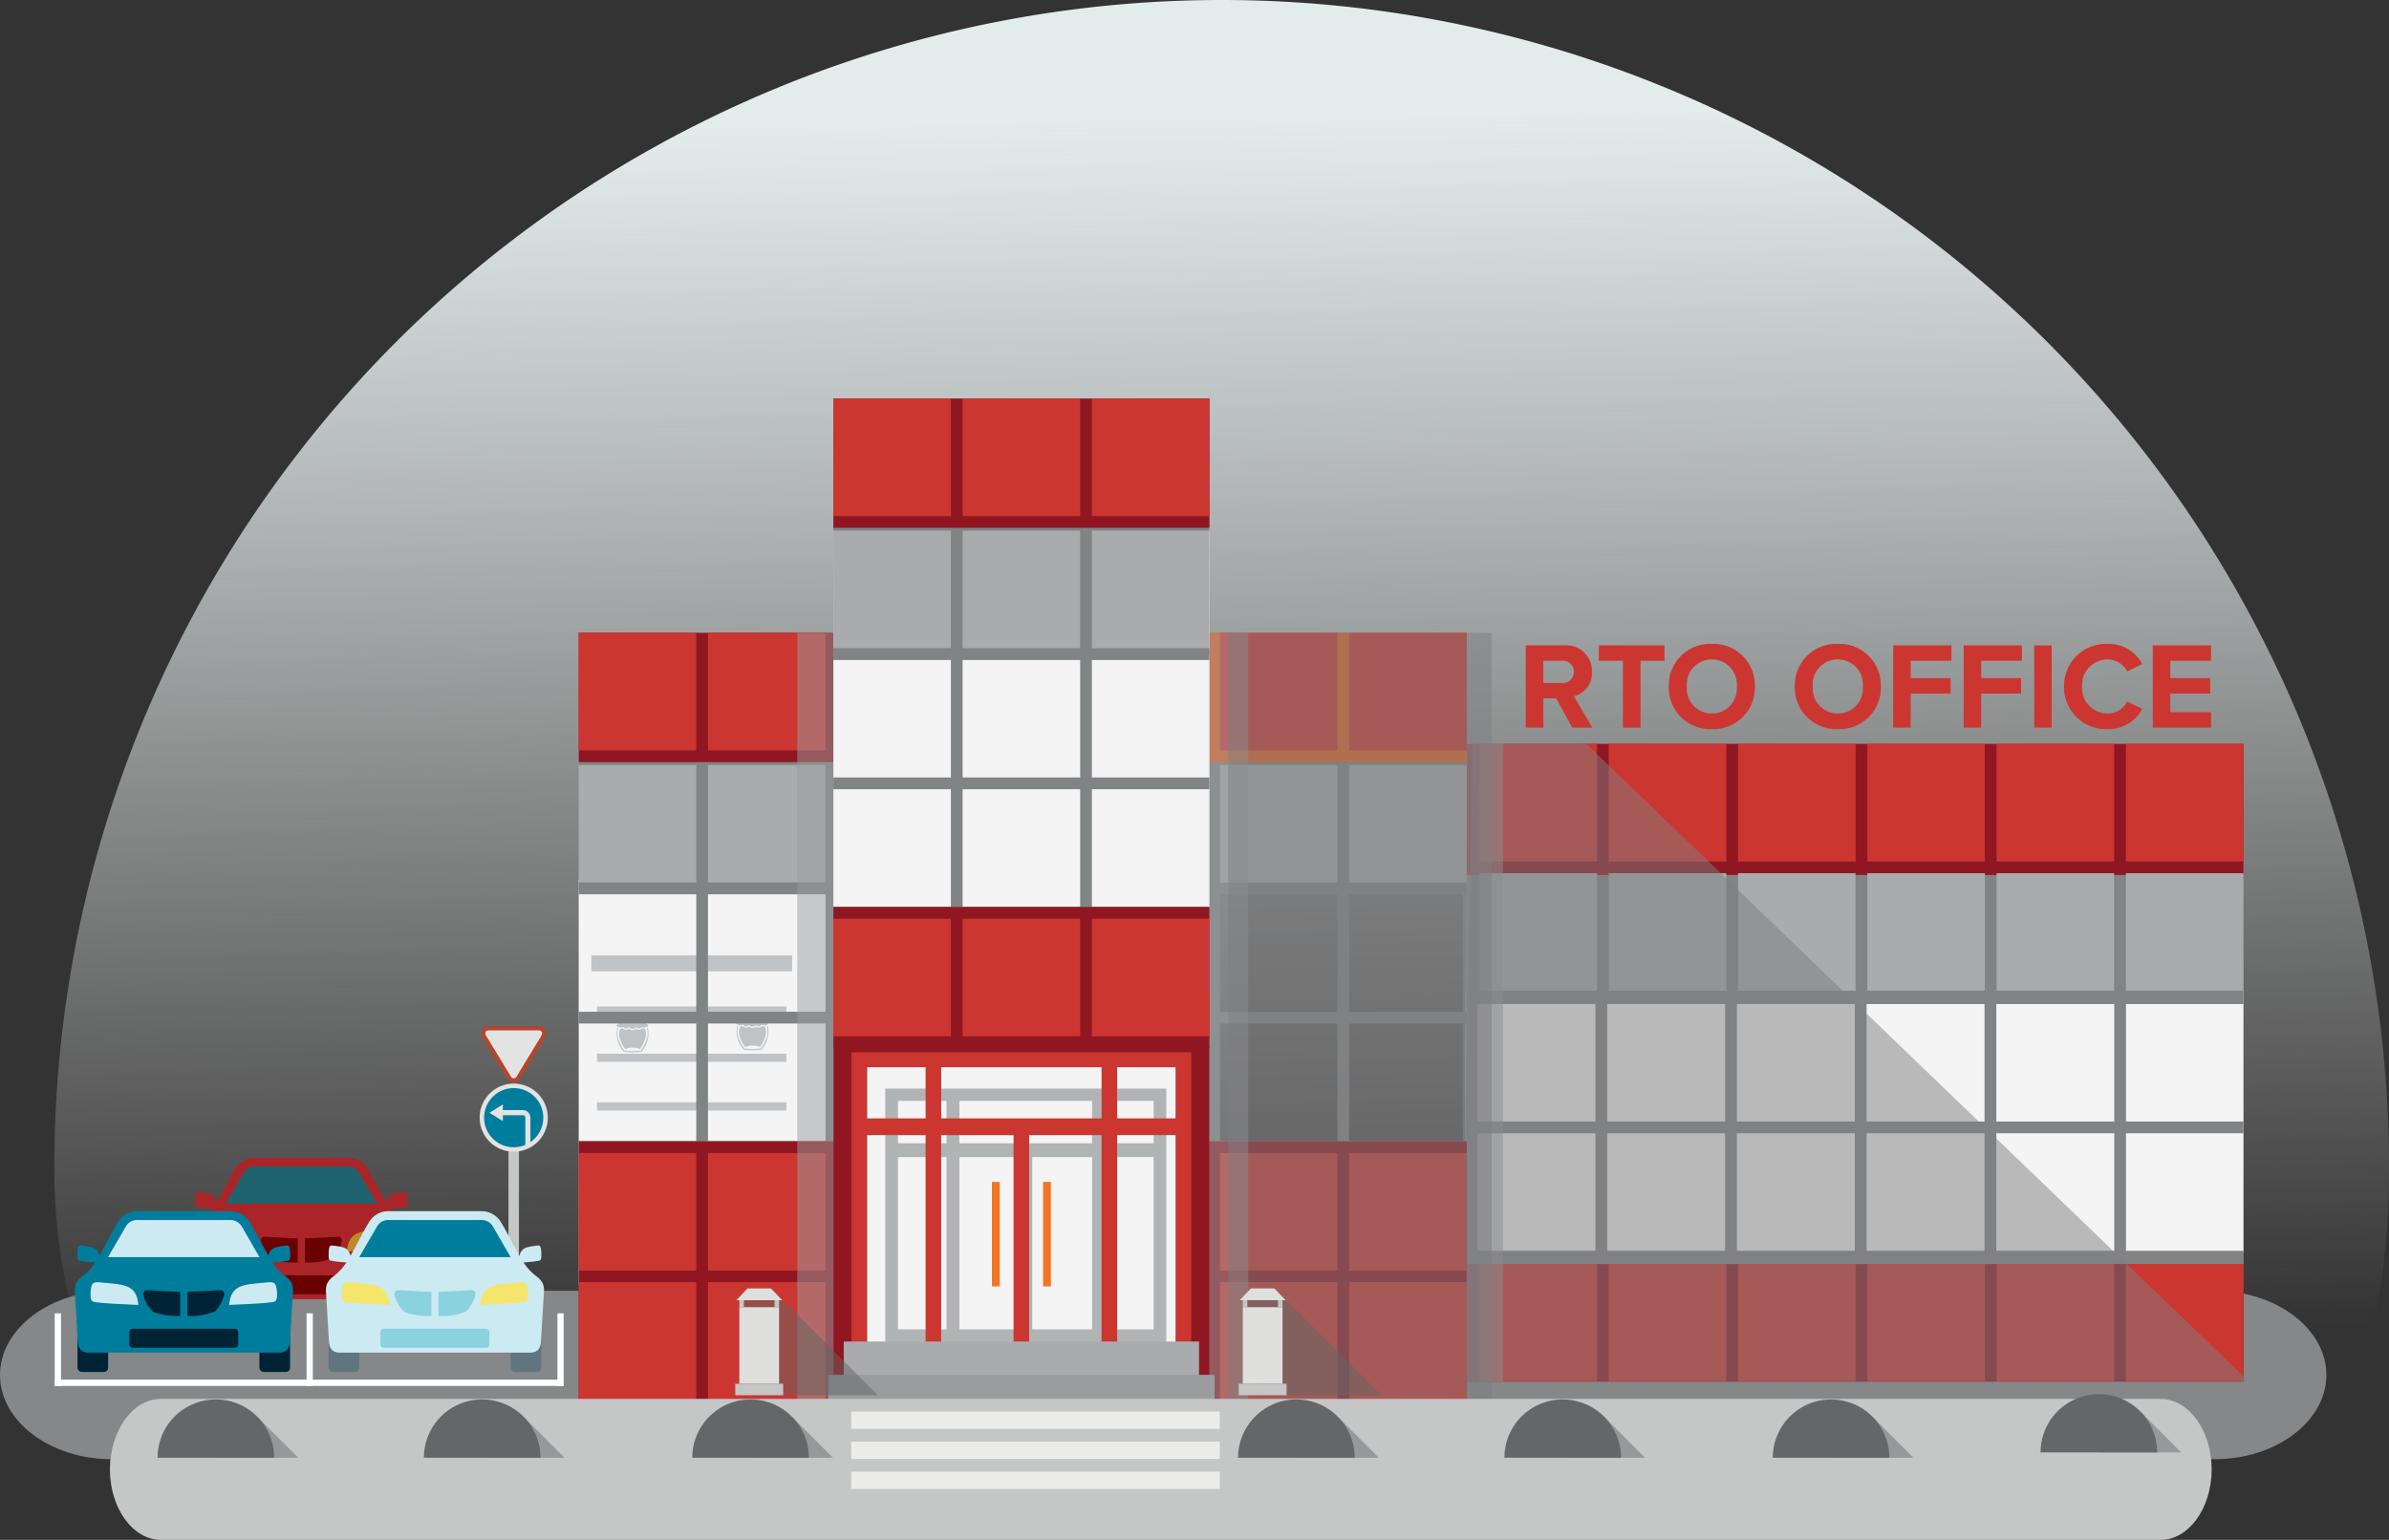 <svg xmlns="http://www.w3.org/2000/svg" xmlns:xlink="http://www.w3.org/1999/xlink" width="232.259" height="149.751" viewBox="0 0 232.259 149.751">
  <rect x="0" y="0" width="232.259" height="149.751" fill="#333333" stroke="none"/>
  <defs>
    <linearGradient id="linear-gradient" x1="0.5" y1="0.073" x2="0.521" y2="0.877" gradientUnits="objectBoundingBox">
      <stop offset="0" stop-color="#e3ecec"/>
      <stop offset="1" stop-color="#f7f7f7" stop-opacity="0"/>
    </linearGradient>
  </defs>
  <g id="Group_205088" data-name="Group 205088" transform="translate(-1394.716 -861)">
    <path id="Path_92848" data-name="Path 92848" d="M113.488,0A113.488,113.488,0,0,1,226.975,113.488c0,30.273-13.917,31.109-13.917,31.109L22.046,149.632S0,144.7,0,113.488A113.488,113.488,0,0,1,113.488,0Z" transform="translate(1400 861)" fill="url(#linear-gradient)"/>
    <path id="Path_110443" data-name="Path 110443" d="M19.759,423.719H224.253c5.96,0,10.838,3.684,10.838,8.186h0c0,4.5-4.878,8.187-10.838,8.187H19.759c-5.96,0-10.838-3.684-10.838-8.187h0C8.921,427.4,13.8,423.719,19.759,423.719Z" transform="translate(1385.795 562.808)" fill="#858789" fill-rule="evenodd"/>
    <rect id="Rectangle_21092" data-name="Rectangle 21092" width="75.644" height="54.107" transform="translate(1537.178 934.576)" fill="#818485"/>
    <rect id="Rectangle_21093" data-name="Rectangle 21093" width="75.645" height="12.752" transform="translate(1537.177 933.336)" fill="#901722"/>
    <rect id="Rectangle_21094" data-name="Rectangle 21094" width="11.426" height="11.426" transform="translate(1588.827 945.917)" fill="#a9abac"/>
    <rect id="Rectangle_21095" data-name="Rectangle 21095" width="11.426" height="11.426" transform="translate(1601.396 945.917)" fill="#a9abac"/>
    <rect id="Rectangle_21096" data-name="Rectangle 21096" width="11.426" height="11.426" transform="translate(1576.258 945.917)" fill="#a9abac"/>
    <rect id="Rectangle_21097" data-name="Rectangle 21097" width="11.426" height="11.426" transform="translate(1563.689 945.917)" fill="#a9abac"/>
    <rect id="Rectangle_21098" data-name="Rectangle 21098" width="11.426" height="11.426" transform="translate(1551.121 945.917)" fill="#a9abac"/>
    <rect id="Rectangle_21099" data-name="Rectangle 21099" width="11.426" height="11.426" transform="translate(1538.553 945.917)" fill="#a9abac"/>
    <rect id="Rectangle_21100" data-name="Rectangle 21100" width="75.644" height="26.583" transform="translate(1537.178 957.343)" fill="#f4f4f4"/>
    <rect id="Rectangle_21101" data-name="Rectangle 21101" width="11.426" height="11.426" transform="translate(1588.827 933.349)" fill="#cc3631"/>
    <rect id="Rectangle_21102" data-name="Rectangle 21102" width="11.426" height="11.426" transform="translate(1601.396 933.349)" fill="#cc3631"/>
    <rect id="Rectangle_21103" data-name="Rectangle 21103" width="11.426" height="11.426" transform="translate(1576.258 933.349)" fill="#cc3631"/>
    <rect id="Rectangle_21104" data-name="Rectangle 21104" width="11.426" height="11.426" transform="translate(1563.689 933.349)" fill="#cc3631"/>
    <rect id="Rectangle_21105" data-name="Rectangle 21105" width="11.426" height="11.426" transform="translate(1551.121 933.349)" fill="#cc3631"/>
    <rect id="Rectangle_21106" data-name="Rectangle 21106" width="11.426" height="11.426" transform="translate(1538.553 933.349)" fill="#cc3631"/>
    <rect id="Rectangle_21107" data-name="Rectangle 21107" width="75.644" height="12.573" transform="translate(1537.178 982.781)" fill="#901722"/>
    <rect id="Rectangle_21108" data-name="Rectangle 21108" width="11.426" height="11.426" transform="translate(1588.827 983.925)" fill="#cc3631"/>
    <rect id="Rectangle_21109" data-name="Rectangle 21109" width="11.426" height="11.426" transform="translate(1601.396 983.925)" fill="#cc3631"/>
    <rect id="Rectangle_21110" data-name="Rectangle 21110" width="11.426" height="11.426" transform="translate(1576.258 983.925)" fill="#cc3631"/>
    <rect id="Rectangle_21111" data-name="Rectangle 21111" width="11.426" height="11.426" transform="translate(1563.689 983.925)" fill="#cc3631"/>
    <rect id="Rectangle_21112" data-name="Rectangle 21112" width="11.426" height="11.426" transform="translate(1551.121 983.925)" fill="#cc3631"/>
    <rect id="Rectangle_21113" data-name="Rectangle 21113" width="11.426" height="11.426" transform="translate(1538.553 983.925)" fill="#cc3631"/>
    <path id="Path_110452" data-name="Path 110452" d="M155.154,412.379H230.8v-1.291H219.383V399.661H230.8v-1.143H219.383V387.093H230.8v-1.3H155.154v26.583Zm63.084-12.718v11.427H206.774V399.661Zm-12.61,0v11.427H194.165V399.661Zm-12.609,0v11.427H181.557V399.661Zm-12.608,0v11.427H168.947V399.661Zm-12.609,0v11.427H156.339V399.661Zm50.436-12.568v11.425H206.774V387.093Zm-12.61,0v11.425H194.165V387.093Zm-12.609,0v11.425H181.557V387.093Zm-12.608,0v11.425H168.947V387.093Zm-12.609,0v11.425H156.339V387.093Z" transform="translate(1382.023 571.547)" fill="#818485" fill-rule="evenodd"/>
    <rect id="Rectangle_21114" data-name="Rectangle 21114" width="3.903" height="62.093" transform="translate(1536.936 933.262)" fill="#9a9c9e" opacity="0.5" style="mix-blend-mode: multiply;isolation: isolate"/>
    <path id="Path_110453" data-name="Path 110453" d="M155.284,361.117l10.988.044,64.416,62.01H154.053Z" transform="translate(1382.629 572.145)" fill="#7f7f80" fill-rule="evenodd" opacity="0.5" style="mix-blend-mode: multiply;isolation: isolate"/>
    <path id="Path_110454" data-name="Path 110454" d="M91.207,374.693v39.424H66.671V374.693Z" transform="translate(1384.307 571.833)" fill="#f4f4f4" fill-rule="evenodd"/>
    <path id="Path_110455" data-name="Path 110455" d="M91.307,350.076v24.953H66.671V350.076Z" transform="translate(1384.307 572.468)" fill="#a9abac" fill-rule="evenodd"/>
    <g id="Group_205046" data-name="Group 205046" transform="translate(1452.206 953.91)">
      <path id="Path_110456" data-name="Path 110456" d="M68.485,396.563H86.9v.8H68.485v-.8Zm0-4.73H86.9v.794H68.485v-.794Zm0-4.6H86.9v.8H68.485v-.8Zm-.553-4.963h19.52v1.556H67.932Z" transform="translate(-67.932 -382.273)" fill="#c0c3c5" fill-rule="evenodd"/>
      <path id="Path_110457" data-name="Path 110457" d="M73.5,389.489a2.7,2.7,0,0,1-.616,2.3,5.393,5.393,0,0,1-1.756,0,2.705,2.705,0,0,1-.62-2.3.681.681,0,0,0,.107.042,1.083,1.083,0,0,0-.046.131,1.947,1.947,0,0,0,.183,1.24,4.77,4.77,0,0,0,.442.783,5.266,5.266,0,0,0,1.622,0,4.791,4.791,0,0,0,.442-.785,1.78,1.78,0,0,0,.132-1.372.616.616,0,0,0,.108-.043Zm-2.6-.995a.188.188,0,0,0-.187.188h0a.186.186,0,0,0,.1.164h0l-.39.418a.5.5,0,0,0,.647.109.388.388,0,0,0,.6.044.433.433,0,0,0,.327.163h0a.424.424,0,0,0,.324-.163c.217.164.451.176.6-.044a.5.5,0,0,0,.647-.109l-.389-.417a.185.185,0,0,0,.1-.165h0a.188.188,0,0,0-.187-.188Zm2.292,1.061a.782.782,0,0,1-.226-.043.483.483,0,0,1-.623.056.572.572,0,0,1-.336.128H72a.584.584,0,0,1-.339-.129.482.482,0,0,1-.623-.055.76.76,0,0,1-.223.042c-.339.6.093,1.456.465,1.989a1.969,1.969,0,0,1,1.453,0C73.1,391.01,73.531,390.158,73.192,389.555Z" transform="translate(-67.996 -382.433)" fill="#c0c3c5" fill-rule="evenodd"/>
      <path id="Path_110458" data-name="Path 110458" d="M85.474,389.279a2.7,2.7,0,0,1-.616,2.3,5.419,5.419,0,0,1-1.756,0,2.7,2.7,0,0,1-.621-2.3.608.608,0,0,0,.108.043.861.861,0,0,0-.046.131,1.946,1.946,0,0,0,.182,1.24,4.892,4.892,0,0,0,.442.784,5.3,5.3,0,0,0,1.622,0,4.785,4.785,0,0,0,.442-.785,1.775,1.775,0,0,0,.132-1.372.623.623,0,0,0,.109-.043Zm-2.6-.995a.187.187,0,0,0-.186.187h0a.188.188,0,0,0,.1.166h0l-.391.416a.5.5,0,0,0,.647.11c.154.22.388.207.6.043a.431.431,0,0,0,.326.163h0a.415.415,0,0,0,.324-.163.389.389,0,0,0,.606-.043.5.5,0,0,0,.647-.11l-.39-.416a.186.186,0,0,0,.1-.166h0a.187.187,0,0,0-.187-.187Zm2.292,1.06a.753.753,0,0,1-.226-.043.48.48,0,0,1-.623.056.568.568,0,0,1-.337.128h-.011a.592.592,0,0,1-.339-.128.481.481,0,0,1-.623-.056.754.754,0,0,1-.222.043c-.339.6.093,1.455.464,1.989a1.968,1.968,0,0,1,1.453,0C85.076,390.8,85.507,389.947,85.168,389.344Z" transform="translate(-68.305 -382.428)" fill="#c0c3c5" fill-rule="evenodd"/>
    </g>
    <path id="Path_110459" data-name="Path 110459" d="M91.822,413.483H66.671V412.06H78.1V400.634H66.671v-1.143H78.1V388.065H66.671v-1.143H78.1V375.5H66.671v-1.149H78.1V362.924H66.671V361.78H78.1V350.354H66.671v-.278H91.822v63.407ZM79.239,399.492H90.666V388.065H79.239v11.426Zm0,12.568H90.666V400.634H79.239V412.06Zm0-25.137H90.666V375.5H79.239v11.425Zm0-12.574H90.666V362.924H79.239v11.424Zm0-12.568H90.666V350.354H79.239Z" transform="translate(1384.307 572.468)" fill="#818485" fill-rule="evenodd"/>
    <rect id="Rectangle_21115" data-name="Rectangle 21115" width="25.15" height="12.569" transform="translate(1450.978 922.544)" fill="#901722"/>
    <rect id="Rectangle_21116" data-name="Rectangle 21116" width="11.426" height="11.426" transform="translate(1463.546 922.543)" fill="#cc3631"/>
    <rect id="Rectangle_21117" data-name="Rectangle 21117" width="11.426" height="11.426" transform="translate(1450.977 922.543)" fill="#cc3631"/>
    <path id="Path_110460" data-name="Path 110460" d="M66.671,400.829h25.15v25.138H66.671Z" transform="translate(1384.307 571.158)" fill="#901722" fill-rule="evenodd"/>
    <rect id="Rectangle_21118" data-name="Rectangle 21118" width="11.426" height="11.427" transform="translate(1463.546 985.682)" fill="#cc3631"/>
    <rect id="Rectangle_21119" data-name="Rectangle 21119" width="11.426" height="11.427" transform="translate(1450.977 985.682)" fill="#cc3631"/>
    <rect id="Rectangle_21120" data-name="Rectangle 21120" width="11.426" height="11.426" transform="translate(1463.546 973.133)" fill="#cc3631"/>
    <rect id="Rectangle_21121" data-name="Rectangle 21121" width="11.426" height="11.426" transform="translate(1450.977 973.133)" fill="#cc3631"/>
    <path id="Path_110461" data-name="Path 110461" d="M88.481,350.076h3.9V424.66h-3.9Z" transform="translate(1383.743 572.468)" fill="#9a9c9e" fill-rule="evenodd" opacity="0.5" style="mix-blend-mode: multiply;isolation: isolate"/>
    <path id="Path_110462" data-name="Path 110462" d="M130.005,350.078V375.03H154.64V350.078Z" transform="translate(1382.672 572.468)" fill="#a9abac" fill-rule="evenodd"/>
    <path id="Path_110466" data-name="Path 110466" d="M129.476,413.484h25.15v-1.423H143.2V400.636h11.424v-1.143H143.2V388.067h11.424v-1.144H143.2V375.5h11.424v-1.143H143.2V362.93h11.424v-1.142H143.2V350.361h11.424v-.284h-25.15v63.406Zm12.583-13.991H130.632V388.067h11.426v11.426Zm0,12.568H130.632V400.636h11.426v11.425Zm0-25.138H130.632V375.5h11.426v11.425Zm0-12.568H130.632V362.93h11.426v11.425Zm0-12.567H130.632V350.361h11.426Z" transform="translate(1382.686 572.468)" fill="#818485" fill-rule="evenodd"/>
    <rect id="Rectangle_21122" data-name="Rectangle 21122" width="25.15" height="12.568" transform="translate(1512.162 922.546)" fill="#e66020"/>
    <rect id="Rectangle_21123" data-name="Rectangle 21123" width="11.426" height="11.427" transform="translate(1513.318 922.544)" fill="#cc3631"/>
    <rect id="Rectangle_21124" data-name="Rectangle 21124" width="11.426" height="11.427" transform="translate(1525.888 922.544)" fill="#cc3631"/>
    <path id="Path_110467" data-name="Path 110467" d="M154.627,400.831h-25.15V425.97h25.15Z" transform="translate(1382.686 571.158)" fill="#901722" fill-rule="evenodd"/>
    <rect id="Rectangle_21125" data-name="Rectangle 21125" width="11.426" height="11.426" transform="translate(1513.318 985.684)" fill="#cc3631"/>
    <rect id="Rectangle_21126" data-name="Rectangle 21126" width="11.426" height="11.426" transform="translate(1525.888 985.684)" fill="#cc3631"/>
    <rect id="Rectangle_21127" data-name="Rectangle 21127" width="11.426" height="11.426" transform="translate(1513.318 973.135)" fill="#cc3631"/>
    <rect id="Rectangle_21128" data-name="Rectangle 21128" width="11.426" height="11.426" transform="translate(1525.888 973.135)" fill="#cc3631"/>
    <path id="Path_110468" data-name="Path 110468" d="M133.38,350.077h-3.9v74.583h3.9Z" transform="translate(1382.686 572.468)" fill="#9a9c9e" fill-rule="evenodd" opacity="0.5" style="mix-blend-mode: multiply;isolation: isolate"/>
    <path id="Path_110469" data-name="Path 110469" d="M148.906,350.053l5.755.05v74.438l-25.491.119-.116-.106-.022-74.5Z" transform="translate(1385.081 572.469)" fill="#7f7f80" fill-rule="evenodd" opacity="0.5" style="mix-blend-mode: multiply;isolation: isolate"/>
    <rect id="Rectangle_21129" data-name="Rectangle 21129" width="36.53" height="38.129" transform="translate(1475.752 958.031)" fill="#901722"/>
    <rect id="Rectangle_21130" data-name="Rectangle 21130" width="36.562" height="51.517" transform="translate(1475.736 911.18)" fill="#f4f4f4"/>
    <rect id="Rectangle_21131" data-name="Rectangle 21131" width="36.562" height="24.953" transform="translate(1475.736 899.762)" fill="#a9abac"/>
    <path id="Path_110476" data-name="Path 110476" d="M128.648,389.814l-36.522-.15-.041-.989H103.51V377.248H92.085V376.1H103.51V364.679H92.085v-1.143H103.51V352.11H92.085v-1.143H103.51V339.542H92.085V338.4H103.51V326.973H92.085v-.283h36.563v.282H117.222V338.4h11.425v1.143H117.222v11.425h11.425v1.143H117.222v11.426h11.425v1.143H117.222V376.1h11.425v1.144H117.222v11.426h11.425v1.139ZM104.653,376.1H116.08V364.679H104.653V376.1Zm0,12.57H116.08V377.248H104.653v11.426Zm0-25.138H116.08V352.11H104.653v11.426Zm0-12.569H116.08V339.542H104.653v11.425Zm0-12.568H116.08V326.973H104.653Z" transform="translate(1383.65 573.071)" fill="#818485" fill-rule="evenodd"/>
    <rect id="Rectangle_21132" data-name="Rectangle 21132" width="36.562" height="12.569" transform="translate(1475.736 899.761)" fill="#901722"/>
    <rect id="Rectangle_21133" data-name="Rectangle 21133" width="11.426" height="11.426" transform="translate(1500.873 899.76)" fill="#cc3631"/>
    <rect id="Rectangle_21134" data-name="Rectangle 21134" width="11.426" height="11.426" transform="translate(1488.304 899.76)" fill="#cc3631"/>
    <rect id="Rectangle_21135" data-name="Rectangle 21135" width="11.426" height="11.426" transform="translate(1475.735 899.76)" fill="#cc3631"/>
    <rect id="Rectangle_21136" data-name="Rectangle 21136" width="36.562" height="13.713" transform="translate(1475.736 949.205)" fill="#901722"/>
    <rect id="Rectangle_21137" data-name="Rectangle 21137" width="11.426" height="11.426" transform="translate(1500.873 950.349)" fill="#cc3631"/>
    <rect id="Rectangle_21138" data-name="Rectangle 21138" width="11.426" height="11.426" transform="translate(1488.304 950.349)" fill="#cc3631"/>
    <rect id="Rectangle_21139" data-name="Rectangle 21139" width="11.426" height="11.426" transform="translate(1475.735 950.349)" fill="#cc3631"/>
    <rect id="Rectangle_21140" data-name="Rectangle 21140" width="30.03" height="26.854" transform="translate(1479.002 964.779)" fill="#f4f4f4"/>
    <path id="Path_110477" data-name="Path 110477" d="M97.264,395.567h27.323v24.679h-5.955v.094h-1.255v-.094h-12.9v.094h-1.254v-.094H97.264V395.567Zm21.368,1.193v4.122h4.72V396.76Zm4.72,5.466h-4.72v16.758h4.72V402.227Zm-5.975,16.758V402.227h-5.825v16.756H110.3V402.227h-5.826v16.758Zm-14.158,0V402.227H98.5v16.758Zm-4.72-18.1h4.72V396.76H98.5v4.122Zm5.974-4.122v4.122h12.9V396.76Z" transform="translate(1383.517 571.295)" fill="#b1b4b4" fill-rule="evenodd"/>
    <g id="Group_205049" data-name="Group 205049" transform="translate(1491.15 975.938)">
      <rect id="Rectangle_21141" data-name="Rectangle 21141" width="0.762" height="10.162" fill="#f37524"/>
      <rect id="Rectangle_21142" data-name="Rectangle 21142" width="0.762" height="10.162" transform="translate(4.972)" fill="#f37524"/>
    </g>
    <path id="Path_110478" data-name="Path 110478" d="M93.906,391.95h33.015v29.82h-7.2v.112h-1.516v-.112H102.617v.112H101.1v-.112h-7.2V391.95Zm25.818,1.442v4.981h5.7v-4.981Zm5.7,6.605h-5.7v20.25h5.7V400Zm-7.22,20.25V400h-7.038v20.246h-1.515V400h-7.039v20.25Zm-17.106,0V400H95.4v20.25Zm-5.7-21.874h5.7v-4.981H95.4v4.981Zm7.219-4.981v4.981h15.591v-4.981Z" transform="translate(1383.604 571.388)" fill="#cc3631" fill-rule="evenodd"/>
    <g id="Group_205050" data-name="Group 205050" transform="translate(1475.238 991.459)">
      <rect id="Rectangle_21143" data-name="Rectangle 21143" width="34.537" height="3.575" transform="translate(1.51)" fill="#a9abac"/>
      <rect id="Rectangle_21144" data-name="Rectangle 21144" width="37.558" height="3.575" transform="translate(0 3.24)" fill="#9a9c9e"/>
    </g>
    <path id="Path_110479" data-name="Path 110479" d="M219.263,434.509H24.846c-2.726,0-4.957,3.085-4.957,6.856h0c0,3.771,2.231,6.856,4.957,6.856H219.263c2.727,0,4.958-3.085,4.958-6.856h0C224.221,437.594,221.99,434.509,219.263,434.509Z" transform="translate(1385.513 562.529)" fill="#c5c6c6" fill-rule="evenodd"/>
    <g id="Group_205052" data-name="Group 205052" transform="translate(1477.475 998.274)">
      <rect id="Rectangle_21145" data-name="Rectangle 21145" width="35.829" height="1.675" fill="#ececeb"/>
      <rect id="Rectangle_21146" data-name="Rectangle 21146" width="35.829" height="1.675" transform="translate(0 2.923)" fill="#ececeb"/>
      <rect id="Rectangle_21147" data-name="Rectangle 21147" width="35.829" height="1.675" transform="translate(0 5.845)" fill="#ececeb"/>
    </g>
    <g id="Group_205056" data-name="Group 205056" transform="translate(1466.198 986.276)">
      <g id="Group_205053" data-name="Group 205053">
        <path id="Path_110480" data-name="Path 110480" d="M83.061,424.607l2.718-1.145,10.405,10.405h-11.8Z" transform="translate(-82.316 -423.462)" fill="#636565" fill-rule="evenodd" opacity="0.5" style="mix-blend-mode: multiply;isolation: isolate"/>
        <rect id="Rectangle_21148" data-name="Rectangle 21148" width="3.863" height="7.445" transform="translate(0.398 1.845)" fill="#dfdfde"/>
        <rect id="Rectangle_21149" data-name="Rectangle 21149" width="4.659" height="1.115" transform="translate(0 9.29)" fill="#c5c6c6"/>
        <path id="Path_110481" data-name="Path 110481" d="M82.705,425.332h.438v-.876h-.438v.876Zm3.424,0h.437v-.876h-.437Z" transform="translate(-82.306 -423.488)" fill="#c5c6c6" fill-rule="evenodd"/>
        <path id="Path_110482" data-name="Path 110482" d="M83.487,423.481h2.281l1.089,1.144H82.4Z" transform="translate(-82.299 -423.462)" fill="#dfdfde" fill-rule="evenodd"/>
      </g>
      <g id="Group_205055" data-name="Group 205055" transform="translate(48.944)">
        <path id="Path_110483" data-name="Path 110483" d="M133.3,424.607l2.718-1.145,10.406,10.405h-11.8Z" transform="translate(-132.555 -423.462)" fill="#636565" fill-rule="evenodd" opacity="0.5" style="mix-blend-mode: multiply;isolation: isolate"/>
        <g id="Group_205054" data-name="Group 205054" transform="translate(0 0.018)">
          <rect id="Rectangle_21150" data-name="Rectangle 21150" width="3.863" height="7.445" transform="translate(0.398 1.827)" fill="#dfdfde"/>
          <rect id="Rectangle_21151" data-name="Rectangle 21151" width="4.659" height="1.115" transform="translate(0 9.272)" fill="#c5c6c6"/>
          <path id="Path_110484" data-name="Path 110484" d="M132.944,425.332h.438v-.876h-.438v.876Zm3.424,0h.438v-.876h-.438Z" transform="translate(-132.546 -423.506)" fill="#c5c6c6" fill-rule="evenodd"/>
          <path id="Path_110485" data-name="Path 110485" d="M133.727,423.481h2.281l1.089,1.144h-4.46Z" transform="translate(-132.538 -423.481)" fill="#dfdfde" fill-rule="evenodd"/>
        </g>
      </g>
    </g>
    <g id="Group_205063" data-name="Group 205063" transform="translate(1441.347 960.803)">
      <rect id="Rectangle_21159" data-name="Rectangle 21159" width="1.019" height="18.219" transform="translate(2.804 8.829)" fill="#c5c6c6"/>
      <rect id="Rectangle_21160" data-name="Rectangle 21160" width="3.892" height="0.807" transform="translate(1.367 26.816)" fill="#c5c6c6"/>
      <g id="Group_205062" data-name="Group 205062">
        <path id="Path_110507" data-name="Path 110507" d="M60.1,402.774a.679.679,0,0,1-.589-.326l-2.406-3.96c-.328-.541-.112-1.174.575-1.174h4.842c.686,0,.9.633.575,1.174l-2.407,3.96A.677.677,0,0,1,60.1,402.774Z" transform="translate(-56.79 -397.314)" fill="#b7452b" fill-rule="evenodd"/>
        <path id="Path_110508" data-name="Path 110508" d="M57.693,397.72h4.842c.354,0,.415.279.237.573l-2.406,3.96a.3.3,0,0,1-.5,0l-2.406-3.96C57.278,398,57.34,397.72,57.693,397.72Z" transform="translate(-56.801 -397.324)" fill="#e2e3e2" fill-rule="evenodd"/>
        <path id="Path_110509" data-name="Path 110509" d="M60.1,403.034a3.313,3.313,0,1,1-3.313,3.314A3.313,3.313,0,0,1,60.1,403.034Z" transform="translate(-56.786 -397.462)" fill="#e2e3e2" fill-rule="evenodd"/>
        <path id="Path_110510" data-name="Path 110510" d="M60.111,403.483a2.877,2.877,0,1,1-2.878,2.877A2.877,2.877,0,0,1,60.111,403.483Z" transform="translate(-56.798 -397.473)" fill="#007d9d" fill-rule="evenodd"/>
        <path id="Path_110511" data-name="Path 110511" d="M58.862,405.681h2.179a.737.737,0,0,1,.519.215h0a.737.737,0,0,1,.215.519v2.772h-.494v-2.772a.239.239,0,0,0-.07-.171h0a.238.238,0,0,0-.17-.07H58.862Z" transform="translate(-56.84 -397.53)" fill="#e2e3e2" fill-rule="evenodd"/>
        <path id="Path_110512" data-name="Path 110512" d="M57.77,405.922l1.3-.815v1.63Z" transform="translate(-56.811 -397.515)" fill="#e2e3e2" fill-rule="evenodd"/>
      </g>
    </g>
    <g id="Group_205067" data-name="Group 205067" transform="translate(1413.418 973.585)">
      <g id="Group_205064" data-name="Group 205064" transform="translate(0.269 11.693)">
        <rect id="Rectangle_21161" data-name="Rectangle 21161" width="2.976" height="3.942" rx="0.407" fill="#270000"/>
        <rect id="Rectangle_21162" data-name="Rectangle 21162" width="2.976" height="3.942" rx="0.407" transform="translate(17.685)" fill="#270000"/>
      </g>
      <path id="Path_110513" data-name="Path 110513" d="M38.723,424.191H29.488c-1.02,0-1.056-.773-1.085-1.271l-.227-3.849c-.057-.985-.234-1.53.562-2.217a5.287,5.287,0,0,0,1.194-1.178c.768-1.056,1.586-2.9,2.313-4.06a2.2,2.2,0,0,1,1.923-1.181H43.28a2.193,2.193,0,0,1,1.921,1.181c.728,1.162,1.546,3,2.313,4.06a5.327,5.327,0,0,0,1.194,1.178c.8.688.621,1.232.563,2.217l-.227,3.849c-.029.5-.065,1.271-1.085,1.271Z" transform="translate(-28.118 -410.434)" fill="#aa2528" fill-rule="evenodd"/>
      <path id="Path_110514" data-name="Path 110514" d="M31.442,414.93H46.165l-1.679-2.91a1.3,1.3,0,0,0-1.267-.7h-8.81a1.259,1.259,0,0,0-1.213.584Z" transform="translate(-28.204 -410.457)" fill="#1e636e" fill-rule="evenodd"/>
      <path id="Path_110515" data-name="Path 110515" d="M34.345,419.74c-.172-2-1.38-1.987-3.6-2.188-.692-.062-.971-.1-1.042.888s.171.985.524,1.032C31.473,419.642,33.4,419.672,34.345,419.74Z" transform="translate(-28.159 -410.617)" fill="#c08828" fill-rule="evenodd"/>
      <path id="Path_110516" data-name="Path 110516" d="M43.529,419.74c.172-2,1.38-1.987,3.6-2.188.692-.062.971-.1,1.042.888s-.171.985-.524,1.032C46.4,419.642,44.478,419.672,43.529,419.74Z" transform="translate(-28.516 -410.617)" fill="#c08828" fill-rule="evenodd"/>
      <g id="Group_205065" data-name="Group 205065" transform="translate(5.303 7.69)">
        <path id="Rectangle_21163" data-name="Rectangle 21163" d="M.321,0h9.95a.321.321,0,0,1,.321.321v1.2a.321.321,0,0,1-.321.321H.322A.322.322,0,0,1,0,1.52V.321A.321.321,0,0,1,.321,0Z" transform="translate(0 3.745)" fill="#6a0000"/>
        <path id="Path_110517" data-name="Path 110517" d="M35.637,418.338c-.264-.016-.449-.024-.56.064a.5.5,0,0,0-.089.516,3.51,3.51,0,0,0,.948,1.531,7.038,7.038,0,0,0,2.608.378v-2.345c-.639-.013-1.4-.061-2.907-.145Zm3.607,2.489a6.182,6.182,0,0,0,2.7-.443,3.7,3.7,0,0,0,.878-1.6.418.418,0,0,0-.112-.384c-.111-.089-.3-.08-.56-.064-1.51.084-2.268.132-2.907.145Z" transform="translate(-33.598 -418.328)" fill="#6a0000" fill-rule="evenodd"/>
      </g>
      <g id="Group_205066" data-name="Group 205066" transform="translate(0.262 3.335)">
        <path id="Path_110518" data-name="Path 110518" d="M47.334,415.549c.082-1.526.661-1.519,1.723-1.672.331-.048.466-.074.5.678s-.083.752-.251.789C48.709,415.474,47.788,415.5,47.334,415.549Z" transform="translate(-28.875 -413.857)" fill="#aa2528" fill-rule="evenodd"/>
        <path id="Path_110519" data-name="Path 110519" d="M30.615,415.549c-.082-1.526-.661-1.519-1.723-1.672-.332-.048-.465-.074-.5.678s.082.752.25.789C29.241,415.474,30.161,415.5,30.615,415.549Z" transform="translate(-28.387 -413.857)" fill="#aa2528" fill-rule="evenodd"/>
      </g>
    </g>
    <g id="Group_205071" data-name="Group 205071" transform="translate(1426.4 978.783)">
      <g id="Group_205068" data-name="Group 205068" transform="translate(0.269 11.693)">
        <rect id="Rectangle_21164" data-name="Rectangle 21164" width="2.976" height="3.943" rx="0.407" fill="#60757f"/>
        <rect id="Rectangle_21165" data-name="Rectangle 21165" width="2.976" height="3.943" rx="0.407" transform="translate(17.685)" fill="#60757f"/>
      </g>
      <path id="Path_110520" data-name="Path 110520" d="M52.049,429.527H42.814c-1.02,0-1.056-.773-1.086-1.271l-.226-3.849c-.058-.985-.235-1.529.563-2.217a5.347,5.347,0,0,0,1.193-1.179c.768-1.055,1.586-2.9,2.313-4.06a2.194,2.194,0,0,1,1.922-1.18H56.6a2.193,2.193,0,0,1,1.922,1.18c.728,1.162,1.545,3.005,2.313,4.06a5.351,5.351,0,0,0,1.194,1.179c.8.689.621,1.232.563,2.217l-.227,3.849c-.03.5-.066,1.271-1.085,1.271Z" transform="translate(-41.443 -415.77)" fill="#cceaf1" fill-rule="evenodd"/>
      <path id="Path_110521" data-name="Path 110521" d="M44.768,420.266H59.49l-1.678-2.91a1.3,1.3,0,0,0-1.268-.7H47.735a1.258,1.258,0,0,0-1.213.584Z" transform="translate(-41.529 -415.793)" fill="#007d9d" fill-rule="evenodd"/>
      <path id="Path_110522" data-name="Path 110522" d="M47.67,425.076c-.171-2-1.379-1.988-3.6-2.188-.693-.062-.97-.1-1.042.887s.171.985.524,1.033C44.8,424.978,46.722,425.008,47.67,425.076Z" transform="translate(-41.484 -415.953)" fill="#f6e56b" fill-rule="evenodd"/>
      <path id="Path_110523" data-name="Path 110523" d="M56.855,425.076c.172-2,1.379-1.988,3.6-2.188.693-.062.971-.1,1.042.887s-.171.985-.524,1.033C59.727,424.978,57.8,425.008,56.855,425.076Z" transform="translate(-41.841 -415.953)" fill="#f6e56b" fill-rule="evenodd"/>
      <g id="Group_205069" data-name="Group 205069" transform="translate(5.304 7.69)">
        <rect id="Rectangle_21166" data-name="Rectangle 21166" width="10.593" height="1.842" rx="0.321" transform="translate(0 3.745)" fill="#89d2de"/>
        <path id="Path_110524" data-name="Path 110524" d="M48.962,423.674c-.264-.016-.448-.025-.559.064a.492.492,0,0,0-.089.516,3.508,3.508,0,0,0,.947,1.531,7.046,7.046,0,0,0,2.609.377v-2.344c-.64-.013-1.4-.061-2.908-.145Zm3.608,2.489a6.167,6.167,0,0,0,2.7-.444,3.7,3.7,0,0,0,.878-1.6.423.423,0,0,0-.112-.384c-.112-.09-.3-.08-.56-.064-1.51.084-2.268.133-2.907.145Z" transform="translate(-46.924 -423.664)" fill="#89d2de" fill-rule="evenodd"/>
      </g>
      <g id="Group_205070" data-name="Group 205070" transform="translate(0.262 3.335)">
        <path id="Path_110525" data-name="Path 110525" d="M60.659,420.884c.083-1.525.661-1.518,1.724-1.671.331-.048.465-.074.5.678s-.082.752-.25.789C62.034,420.81,61.113,420.832,60.659,420.884Z" transform="translate(-42.201 -419.193)" fill="#cceaf1" fill-rule="evenodd"/>
        <path id="Path_110526" data-name="Path 110526" d="M43.941,420.884c-.083-1.525-.661-1.518-1.724-1.671-.33-.048-.465-.074-.5.678s.083.752.251.789C42.566,420.81,43.487,420.832,43.941,420.884Z" transform="translate(-41.712 -419.193)" fill="#cceaf1" fill-rule="evenodd"/>
      </g>
    </g>
    <g id="Group_205075" data-name="Group 205075" transform="translate(1401.984 978.783)">
      <g id="Group_205072" data-name="Group 205072" transform="translate(0.269 11.693)">
        <rect id="Rectangle_21167" data-name="Rectangle 21167" width="2.976" height="3.943" rx="0.407" fill="#002435"/>
        <rect id="Rectangle_21168" data-name="Rectangle 21168" width="2.976" height="3.943" rx="0.407" transform="translate(17.685)" fill="#002435"/>
      </g>
      <path id="Path_110527" data-name="Path 110527" d="M26.986,429.527H17.752c-1.02,0-1.057-.773-1.086-1.271l-.227-3.849c-.057-.985-.234-1.529.563-2.217A5.351,5.351,0,0,0,18.2,421.01c.768-1.055,1.585-2.9,2.313-4.06a2.193,2.193,0,0,1,1.922-1.18h9.111a2.193,2.193,0,0,1,1.922,1.18c.728,1.162,1.546,3.005,2.313,4.06a5.355,5.355,0,0,0,1.2,1.179c.8.689.62,1.232.562,2.217l-.227,3.849c-.029.5-.065,1.271-1.085,1.271Z" transform="translate(-16.381 -415.77)" fill="#007d9d" fill-rule="evenodd"/>
      <path id="Path_110528" data-name="Path 110528" d="M19.7,420.266H34.428l-1.679-2.91a1.3,1.3,0,0,0-1.267-.7h-8.81a1.26,1.26,0,0,0-1.213.584Z" transform="translate(-16.467 -415.793)" fill="#cceaf1" fill-rule="evenodd"/>
      <path id="Path_110529" data-name="Path 110529" d="M22.608,425.076c-.172-2-1.38-1.988-3.6-2.188-.692-.062-.97-.1-1.042.887s.172.985.524,1.033C19.736,424.978,21.659,425.008,22.608,425.076Z" transform="translate(-16.422 -415.953)" fill="#cceaf1" fill-rule="evenodd"/>
      <path id="Path_110530" data-name="Path 110530" d="M31.792,425.076c.172-2,1.38-1.988,3.6-2.188.693-.062.97-.1,1.042.887s-.171.985-.524,1.033C34.664,424.978,32.741,425.008,31.792,425.076Z" transform="translate(-16.779 -415.953)" fill="#cceaf1" fill-rule="evenodd"/>
      <g id="Group_205073" data-name="Group 205073" transform="translate(5.304 7.69)">
        <rect id="Rectangle_21169" data-name="Rectangle 21169" width="10.593" height="1.842" rx="0.321" transform="translate(0 3.745)" fill="#002435"/>
        <path id="Path_110531" data-name="Path 110531" d="M23.9,423.674c-.265-.016-.449-.025-.56.064a.5.5,0,0,0-.089.516,3.51,3.51,0,0,0,.948,1.531,7.043,7.043,0,0,0,2.608.377v-2.344c-.639-.013-1.4-.061-2.907-.145Zm3.607,2.489a6.161,6.161,0,0,0,2.7-.444,3.694,3.694,0,0,0,.878-1.6.418.418,0,0,0-.112-.384c-.112-.09-.3-.08-.56-.064-1.51.084-2.268.133-2.907.145Z" transform="translate(-21.861 -423.664)" fill="#002435" fill-rule="evenodd"/>
      </g>
      <g id="Group_205074" data-name="Group 205074" transform="translate(0.262 3.335)">
        <path id="Path_110532" data-name="Path 110532" d="M35.6,420.884c.083-1.525.661-1.518,1.724-1.671.331-.048.465-.074.5.678s-.083.752-.251.789C36.972,420.81,36.051,420.832,35.6,420.884Z" transform="translate(-17.139 -419.193)" fill="#007d9d" fill-rule="evenodd"/>
        <path id="Path_110533" data-name="Path 110533" d="M18.878,420.884c-.082-1.525-.66-1.518-1.723-1.671-.331-.048-.465-.074-.5.678s.082.752.25.789C17.5,420.81,18.425,420.832,18.878,420.884Z" transform="translate(-16.65 -419.193)" fill="#007d9d" fill-rule="evenodd"/>
      </g>
    </g>
    <g id="Group_205085" data-name="Group 205085" transform="translate(1410.036 996.577)">
      <g id="Group_205079" data-name="Group 205079" transform="translate(0 0.516)">
        <g id="Group_205076" data-name="Group 205076" transform="translate(51.984)">
          <path id="Path_110534" data-name="Path 110534" d="M83.786,440.278l4.123-3.921,3.921,3.921Z" transform="translate(-78.155 -434.611)" fill="#696b6c" fill-rule="evenodd" opacity="0.5" style="mix-blend-mode: multiply;isolation: isolate"/>
          <path id="Path_110535" data-name="Path 110535" d="M83.674,434.565a5.667,5.667,0,0,1,5.668,5.667H78.006A5.667,5.667,0,0,1,83.674,434.565Z" transform="translate(-78.006 -434.565)" fill="#646668" fill-rule="evenodd"/>
        </g>
        <g id="Group_205077" data-name="Group 205077" transform="translate(25.892)">
          <path id="Path_110536" data-name="Path 110536" d="M57,440.278l4.122-3.921,3.921,3.921Z" transform="translate(-51.373 -434.611)" fill="#696b6c" fill-rule="evenodd" opacity="0.5" style="mix-blend-mode: multiply;isolation: isolate"/>
          <path id="Path_110537" data-name="Path 110537" d="M56.891,434.565a5.667,5.667,0,0,1,5.668,5.667H51.224A5.666,5.666,0,0,1,56.891,434.565Z" transform="translate(-51.224 -434.565)" fill="#646668" fill-rule="evenodd"/>
        </g>
        <g id="Group_205078" data-name="Group 205078">
          <path id="Path_110538" data-name="Path 110538" d="M30.427,440.278l4.123-3.921,3.921,3.921Z" transform="translate(-24.795 -434.611)" fill="#696b6c" fill-rule="evenodd" opacity="0.5" style="mix-blend-mode: multiply;isolation: isolate"/>
          <path id="Path_110539" data-name="Path 110539" d="M30.314,434.565a5.667,5.667,0,0,1,5.668,5.667H24.646A5.667,5.667,0,0,1,30.314,434.565Z" transform="translate(-24.646 -434.565)" fill="#646668" fill-rule="evenodd"/>
        </g>
      </g>
      <g id="Group_205084" data-name="Group 205084" transform="translate(105.049)">
        <g id="Group_205080" data-name="Group 205080" transform="translate(51.984 0.516)">
          <path id="Path_110540" data-name="Path 110540" d="M191.617,440.278l4.123-3.921,3.921,3.921Z" transform="translate(-185.986 -434.611)" fill="#696b6c" fill-rule="evenodd" opacity="0.5" style="mix-blend-mode: multiply;isolation: isolate"/>
          <path id="Path_110541" data-name="Path 110541" d="M191.5,434.565a5.667,5.667,0,0,1,5.668,5.667H185.837A5.667,5.667,0,0,1,191.5,434.565Z" transform="translate(-185.837 -434.565)" fill="#646668" fill-rule="evenodd"/>
        </g>
        <g id="Group_205081" data-name="Group 205081" transform="translate(25.891 0.516)">
          <path id="Path_110542" data-name="Path 110542" d="M164.835,440.278l4.122-3.921,3.921,3.921Z" transform="translate(-159.203 -434.611)" fill="#696b6c" fill-rule="evenodd" opacity="0.5" style="mix-blend-mode: multiply;isolation: isolate"/>
          <path id="Path_110543" data-name="Path 110543" d="M164.722,434.565a5.667,5.667,0,0,1,5.668,5.667H159.054A5.668,5.668,0,0,1,164.722,434.565Z" transform="translate(-159.054 -434.565)" fill="#646668" fill-rule="evenodd"/>
        </g>
        <g id="Group_205082" data-name="Group 205082" transform="translate(0 0.516)">
          <path id="Path_110544" data-name="Path 110544" d="M138.258,440.278l4.123-3.921,3.921,3.921Z" transform="translate(-132.626 -434.611)" fill="#696b6c" fill-rule="evenodd" opacity="0.5" style="mix-blend-mode: multiply;isolation: isolate"/>
          <path id="Path_110545" data-name="Path 110545" d="M138.145,434.565a5.667,5.667,0,0,1,5.668,5.667H132.477A5.667,5.667,0,0,1,138.145,434.565Z" transform="translate(-132.477 -434.565)" fill="#646668" fill-rule="evenodd"/>
        </g>
        <g id="Group_205083" data-name="Group 205083" transform="translate(78.017)">
          <path id="Path_110546" data-name="Path 110546" d="M218.34,439.75l4.123-3.922,3.921,3.922Z" transform="translate(-212.709 -434.081)" fill="#696b6c" fill-rule="evenodd" opacity="0.5" style="mix-blend-mode: multiply;isolation: isolate"/>
          <path id="Path_110547" data-name="Path 110547" d="M218.228,434.035a5.668,5.668,0,0,1,5.667,5.669H212.56A5.669,5.669,0,0,1,218.228,434.035Z" transform="translate(-212.56 -434.035)" fill="#646668" fill-rule="evenodd"/>
        </g>
      </g>
    </g>
    <g id="Group_205087" data-name="Group 205087" transform="translate(1400.038 988.719)">
      <rect id="Rectangle_21170" data-name="Rectangle 21170" width="0.609" height="7.058" transform="translate(48.87)" fill="#fff"/>
      <g id="Group_205086" data-name="Group 205086">
        <rect id="Rectangle_21171" data-name="Rectangle 21171" width="49.418" height="0.609" transform="translate(0.013 6.449)" fill="#fff"/>
        <rect id="Rectangle_21172" data-name="Rectangle 21172" width="0.609" height="7.058" transform="translate(24.482)" fill="#fff"/>
        <rect id="Rectangle_21173" data-name="Rectangle 21173" width="0.609" height="7.058" fill="#fff"/>
      </g>
    </g>
    <path id="Path_110548" data-name="Path 110548" d="M7.272,0l-1.8-3.048A2.3,2.3,0,0,0,7.224-5.424,2.493,2.493,0,0,0,4.536-8H.792V0H2.5V-2.844H3.744L5.316,0ZM4.284-4.344H2.5V-6.5H4.284a1.087,1.087,0,0,1,1.2,1.08A1.087,1.087,0,0,1,4.284-4.344ZM11.952,0V-6.5H14.28V-8H7.9v1.5h2.34V0Zm6.924.144A4.022,4.022,0,0,0,23.064-4a4.022,4.022,0,0,0-4.188-4.14A4.019,4.019,0,0,0,14.7-4,4.019,4.019,0,0,0,18.876.144Zm0-1.512A2.427,2.427,0,0,1,16.452-4a2.421,2.421,0,0,1,2.424-2.628A2.43,2.43,0,0,1,21.312-4,2.436,2.436,0,0,1,18.876-1.368ZM31.128.144A4.022,4.022,0,0,0,35.316-4a4.022,4.022,0,0,0-4.188-4.14A4.019,4.019,0,0,0,26.952-4,4.019,4.019,0,0,0,31.128.144Zm0-1.512A2.427,2.427,0,0,1,28.7-4a2.421,2.421,0,0,1,2.424-2.628A2.43,2.43,0,0,1,33.564-4,2.436,2.436,0,0,1,31.128-1.368ZM38.22,0V-3.312H42.1v-1.5H38.22V-6.5h3.96V-8H36.516V0Zm6.852,0V-3.312h3.876v-1.5H45.072V-6.5h3.96V-8H43.368V0Zm6.852,0V-8h-1.7V0Zm5.46.144a3.686,3.686,0,0,0,3.348-1.968l-1.464-.708a2.146,2.146,0,0,1-1.884,1.164A2.493,2.493,0,0,1,54.876-4a2.493,2.493,0,0,1,2.508-2.628A2.169,2.169,0,0,1,59.268-5.46l1.464-.72a3.664,3.664,0,0,0-3.348-1.956A4.067,4.067,0,0,0,53.124-4,4.067,4.067,0,0,0,57.384.144ZM67.416,0V-1.5h-3.96V-3.312h3.876v-1.5H63.456V-6.5h3.96V-8H61.752V0Z" transform="translate(1542.258 931.758)" fill="#cc3631"/>
  </g>
</svg>
